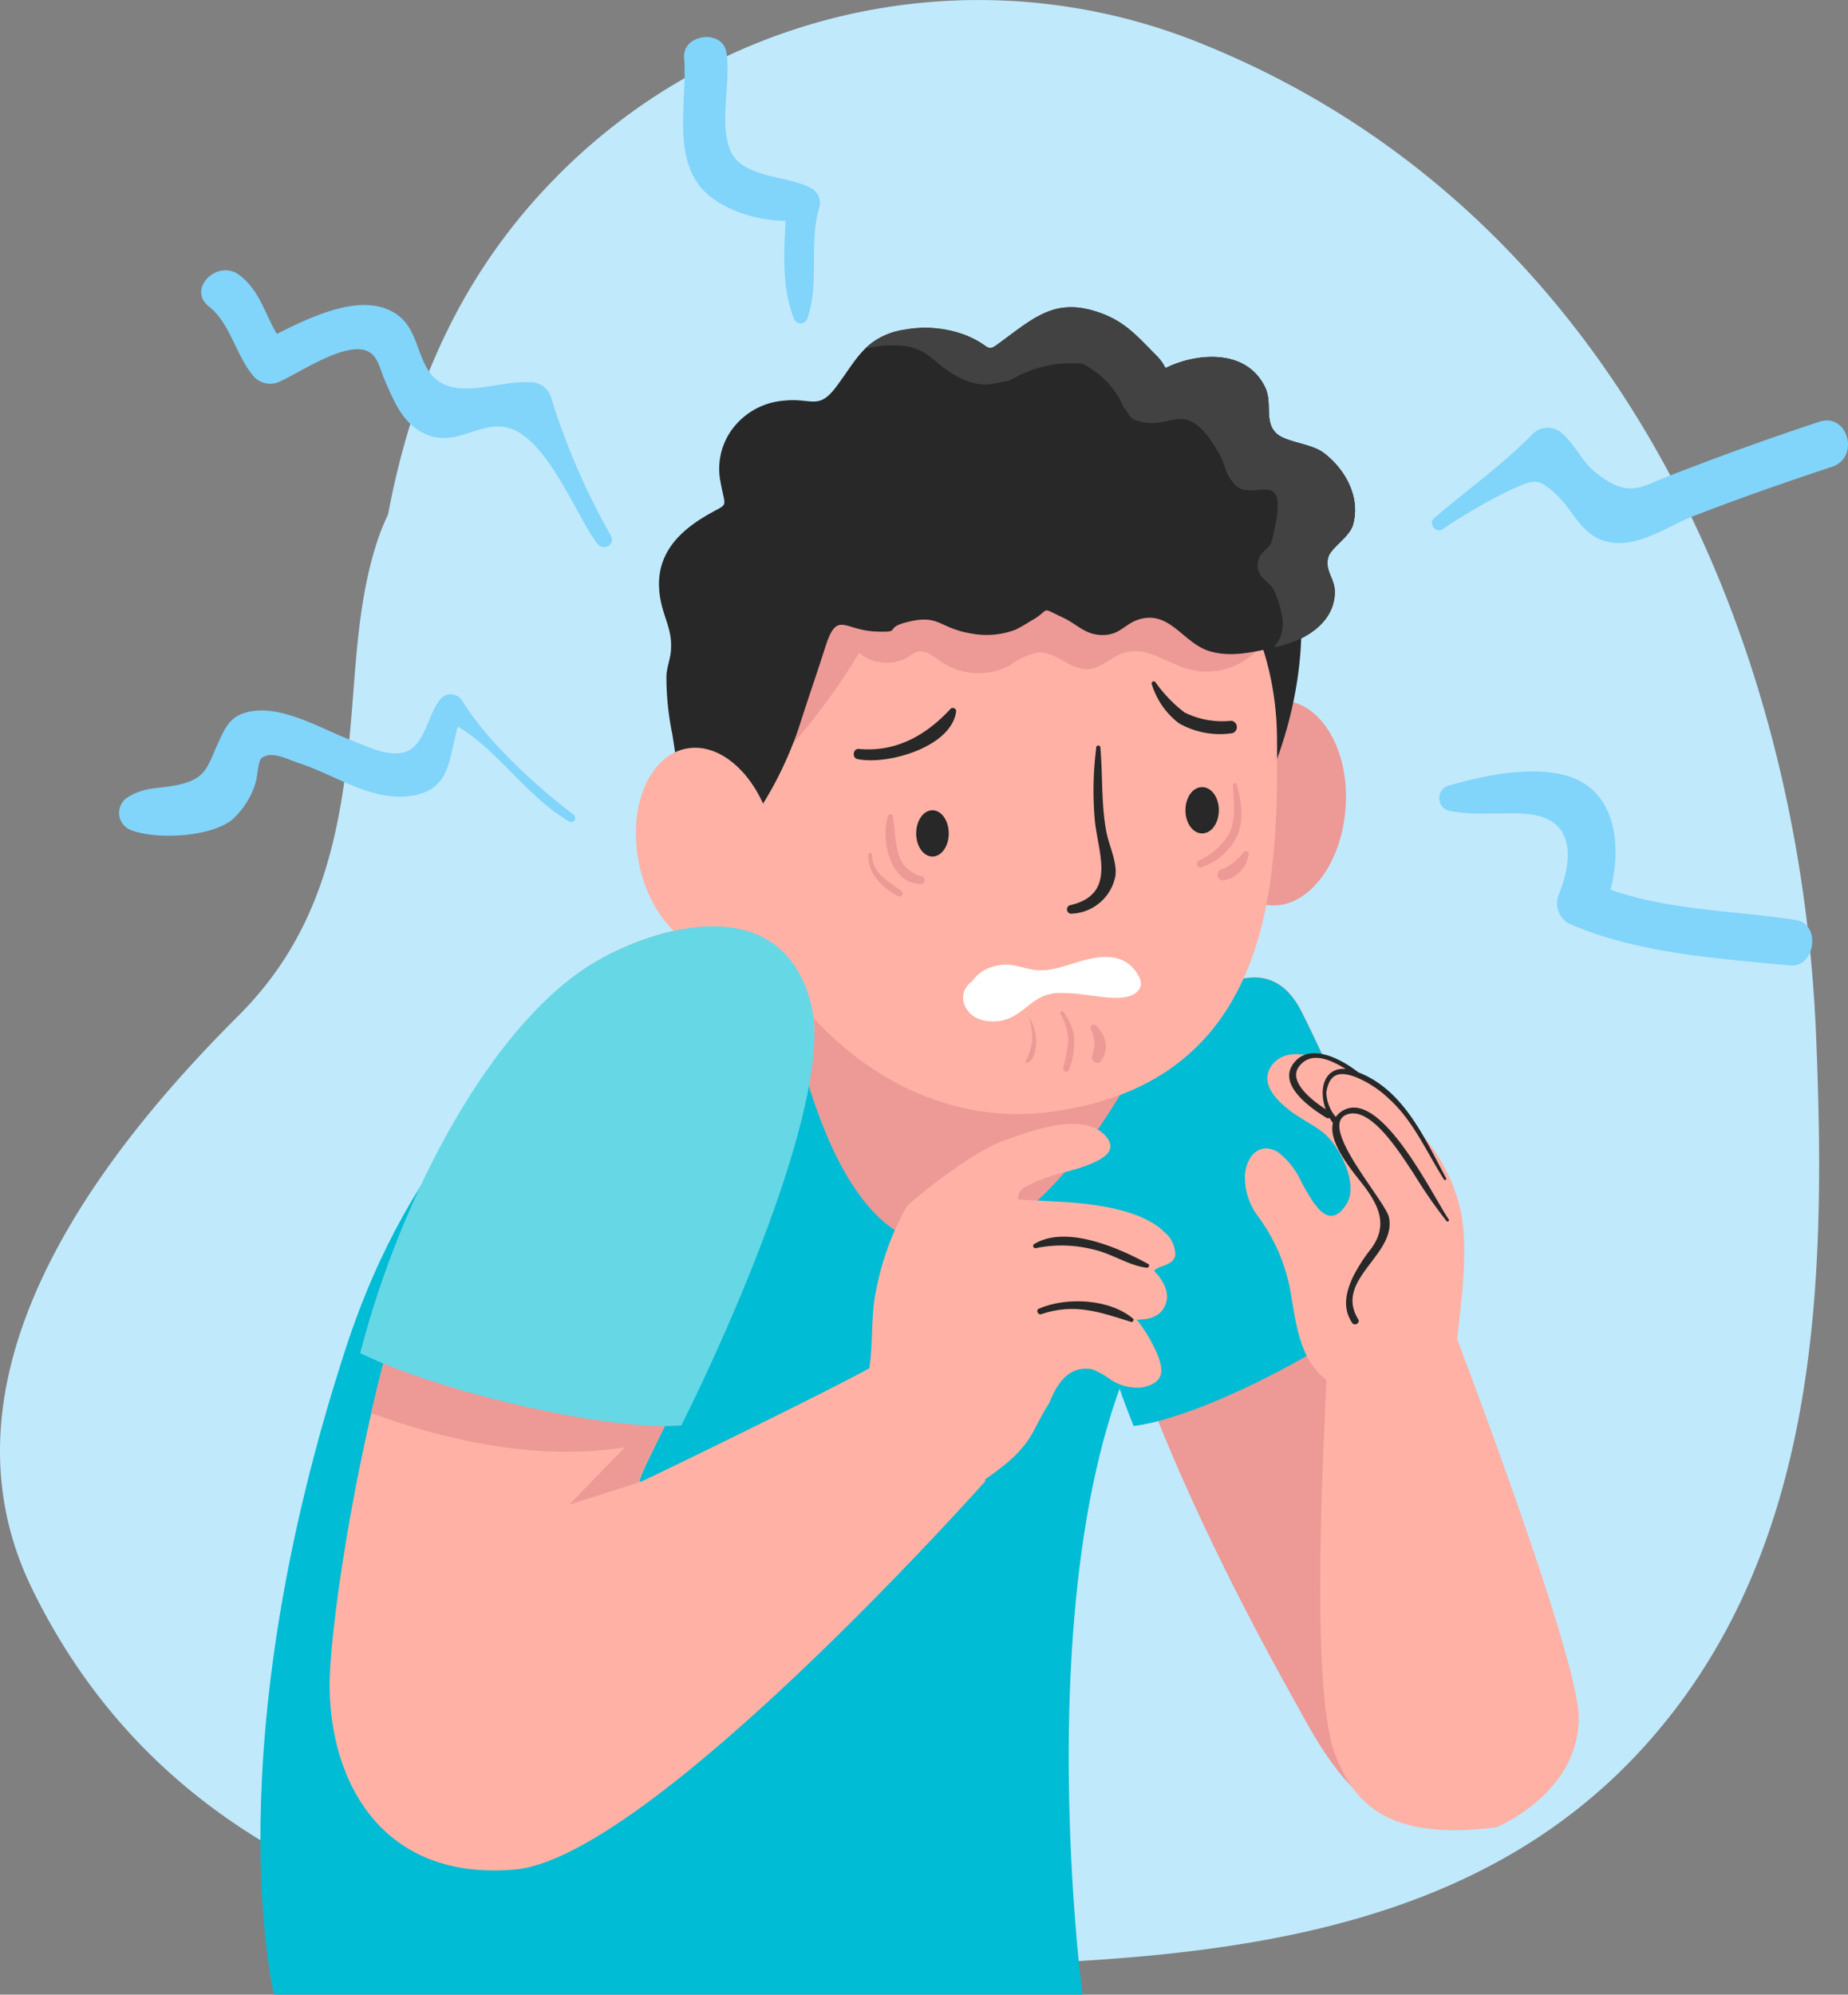 <svg xmlns="http://www.w3.org/2000/svg" width="173.445" height="187.15" viewBox="0 0 173.445 187.15">
  <rect x="0" y="0" width="173.445" height="187.15" fill="#808080" stroke="none"/>
  <g id="Capa_2" data-name="Capa 2" transform="translate(0)">
    <g id="Grupo_75057" data-name="Grupo 75057" transform="translate(0 0)">
      <path id="Trazado_161561" data-name="Trazado 161561" d="M226.893,123.375c-1.568-38.7-19.658-77.566-57.139-92.942a55.6,55.6,0,0,0-61.523,12.726C99.449,52.231,95,62.973,92.863,74.382a20.386,20.386,0,0,0-.91,2.211c-1.843,5.363-2.07,11.244-2.541,16.843-.91,10.774-2.737,20.121-10.578,27.962-13.424,13.385-29.068,33.937-19.391,53.775,18.254,37.4,64.353,37.238,99.866,34.839,19.807-1.333,39.206-5.489,52.638-21.383C227.293,170.508,227.818,146,226.893,123.375Z" transform="translate(-56.439 -26.117)" fill="#c0e9fc"/>
      <g id="Grupo_75056" data-name="Grupo 75056" transform="translate(11.179 3.475)">
        <g id="Grupo_75054" data-name="Grupo 75054" transform="translate(13.263 25.354)">
          <path id="Trazado_161562" data-name="Trazado 161562" d="M192.579,149.065c1.286-.784,10.06-11.064,14.279-2.839s31.765,69.411,21.446,73.512-15.079,4.179-21.446-7.622C203.557,206.095,176.261,158.773,192.579,149.065Z" transform="translate(-109.156 -80.19)" fill="#ed9996"/>
          <path id="Trazado_161563" data-name="Trazado 161563" d="M217.622,171.35c-4.822-11.887-9.535-22.089-11.08-25.092-4.219-8.225-12.993,2.078-14.279,2.839-8.759,5.222-7.386,21.4-1.451,36.07C197.093,184.39,210.165,177.741,217.622,171.35Z" transform="translate(-108.856 -80.198)" fill="#00bcd4"/>
          <path id="Trazado_161564" data-name="Trazado 161564" d="M141.189,137.27c-1.8.612-33.239,1.49-45.581,39.387s-6.72,60.605-6.72,60.605H164.76s-7.292-55.187,12.813-71.12S141.189,137.27,141.189,137.27Z" transform="translate(-87.61 -78.942)" fill="#00bcd4"/>
          <path id="Trazado_161565" data-name="Trazado 161565" d="M149.36,137.27s2.768,27.052,13.918,29.467,21.085-18.921,21.085-18.921Z" transform="translate(-100.941 -78.942)" fill="#ed9996"/>
          <g id="Grupo_75050" data-name="Grupo 75050" transform="translate(33.624)">
            <path id="Trazado_161566" data-name="Trazado 161566" d="M213.957,119.984c-.361,5.3-3.521,9.41-7.057,9.174s-6.14-4.7-5.779-10.037,3.513-9.41,7.057-9.174S214.349,114.691,213.957,119.984Z" transform="translate(-145.731 -73.041)" fill="#ed9996"/>
            <path id="Trazado_161567" data-name="Trazado 161567" d="M209.286,96.572a.314.314,0,0,0-.078-.141.635.635,0,0,0-.149-.737c-1.858-1.835-7.888-.612-9.2,1.568-1.051,1.741.094,5.12.423,6.877.863,4.666,1.968,9.284,2.862,13.942a.667.667,0,0,0,1.215.157C207.992,111.863,210.07,103.927,209.286,96.572Z" transform="translate(-145.373 -69.773)" fill="#282828"/>
            <path id="Trazado_161568" data-name="Trazado 161568" d="M194.539,106.527c.11,13.024,0,32.5-21.438,35.192-14.64,1.843-27.868-10.4-31.412-27.609-3.623-17.6,6.649-33.717,21.642-35.654S194.382,88.955,194.539,106.527Z" transform="translate(-132.751 -66.202)" fill="#ffb1a5"/>
            <path id="Trazado_161569" data-name="Trazado 161569" d="M187.859,141.9c-1.31-1.717-3.411-1.364-5.246-.839-1.568.455-2.933,1.066-4.634.7-1.231-.267-2.1-.635-3.387-.243a3.481,3.481,0,0,0-2.031,1.4,1.843,1.843,0,0,0-.51,2.588c.784,1.31,2.8,1.4,4.054.847,1.733-.784,2.3-2.219,4.517-2.352a19.121,19.121,0,0,1,3,.235c1.145.118,3.348.565,4.344-.267C188.713,143.335,188.407,142.606,187.859,141.9Z" transform="translate(-139.393 -79.667)" fill="#fff"/>
            <path id="Trazado_161570" data-name="Trazado 161570" d="M148.54,110.9a63.4,63.4,0,0,0,8.422-10.978,3.991,3.991,0,0,0,4.666.345,2.948,2.948,0,0,1,.729-.423c.784-.259,1.568.416,2.282.91a6.273,6.273,0,0,0,6.43.376,7.032,7.032,0,0,1,2.658-1.239c1.67-.11,3.035,1.655,4.7,1.568,1.278-.078,2.243-1.2,3.474-1.568,2.015-.58,3.921.988,5.959,1.568a6.532,6.532,0,0,0,6.7-2.062,3.137,3.137,0,0,0,.784-1.725,3.788,3.788,0,0,0-.18-1.372,18.819,18.819,0,0,0-10.57-10.978,24.864,24.864,0,0,0-8.343-1.019,50.467,50.467,0,0,0-12.8,1.145,18.63,18.63,0,0,0-10.648,6.8,25.107,25.107,0,0,0-3.45,8.484" transform="translate(-134.388 -67.507)" fill="#ed9996"/>
            <path id="Trazado_161571" data-name="Trazado 161571" d="M200.433,83.364c.784-2.6-.69-5.277-2.744-6.822-1.16-.87-3.489-.972-4.391-1.788-1.239-1.121-.353-2.846-1.106-4.383-1.482-3.019-4.909-3.215-7.661-2.423-2.611.784-.972,1.035-2.6-.6s-2.784-3.011-4.995-3.85c-4.007-1.513-5.983,0-9.041,2.282-2.18,1.615-.964.886-3.819-.274a10.735,10.735,0,0,0-5.708-.51c-3.693.643-4.43,2.705-6.422,5.356-1.67,2.227-2.29,1.019-4.869,1.294a6.665,6.665,0,0,0-5.136,3.042,6.273,6.273,0,0,0-.839,4.642c.5,2.729.839,1.741-1.725,3.333-3.223,2-4.7,4.564-3.8,8.2.353,1.411.957,2.478.87,4.023,0,.831-.384,1.694-.431,2.556a26.282,26.282,0,0,0,.549,5.489c.345,2.078.69,5.622,2.164,7.716a15.623,15.623,0,0,0,1.741.11c.478,0,2.25,1.513,2.721,1.458a34.627,34.627,0,0,0,5.3-10.037c.9-2.823,1.568-4.7,2.415-7.347,1.129-3.591,1.741-1.631,4.775-1.521,2.517.1.729-.29,2.752-.839,3.223-.87,3.082.51,6.163,1.019a7.677,7.677,0,0,0,4.164-.345,13.831,13.831,0,0,0,1.38-.784c2.078-1.129.784-1.443,3.066-.369,1.388.643,2.117,1.662,3.772,1.647s2.047-1.074,3.442-1.482c2.925-.839,4.132,2.352,6.7,3.035,2.039.565,4.219,0,6.21-.447,2.446-.525,5.379-2.149,5.418-5.113,0-1.341-.949-1.968-.619-3.27C198.348,85.489,200.081,84.47,200.433,83.364Z" transform="translate(-131.533 -62.886)" fill="#282828"/>
            <ellipse id="Elipse_4707" data-name="Elipse 4707" cx="6.438" cy="9.629" rx="6.438" ry="9.629" transform="translate(0 42.68) rotate(-11.34)" fill="#ffb1a5"/>
            <path id="Trazado_161572" data-name="Trazado 161572" d="M198.651,94.732c2.446-.525,5.379-2.148,5.418-5.113,0-1.341-.949-1.968-.619-3.27.22-.863,1.952-1.882,2.305-3,.784-2.6-.69-5.277-2.744-6.822-1.16-.87-3.489-.972-4.391-1.788-1.239-1.121-.353-2.846-1.106-4.383-1.482-3.019-4.909-3.215-7.661-2.423-2.611.784-.972,1.035-2.6-.6s-2.784-3.011-4.995-3.85c-4.007-1.513-5.983,0-9.041,2.282-2.18,1.615-.964.886-3.819-.274a10.735,10.735,0,0,0-5.708-.51,6.54,6.54,0,0,0-3.725,1.8c.322-.078.651-.157.957-.2,5.246-.706,4.964,1.639,8.288,3.074,1.851.784,2.572.431,4.375.086a11.268,11.268,0,0,1,6.783-1.568,8.21,8.21,0,0,1,3.928,4.2c.337.243.439.784.847,1,3.583,1.568,4.7-2.588,8.053,3.215.674,1.168.447,1.717,1.443,2.886,1.709,2,5.489-2.352,3.513,5.332-.2.784-1.176,1.012-1.3,1.984-.2,1.568,1.121,1.678,1.568,2.784,1.019,2.494,1.035,3.874-.071,5.222Z" transform="translate(-136.855 -62.883)" fill="#424242"/>
            <g id="Grupo_75049" data-name="Grupo 75049" transform="translate(22.062 35.105)">
              <path id="Trazado_161573" data-name="Trazado 161573" d="M169.158,125.242c0,1.2-.682,2.172-1.529,2.172s-1.529-.972-1.529-2.172.682-2.172,1.529-2.172S169.158,124.042,169.158,125.242Z" transform="translate(-160.241 -110.981)" fill="#282828"/>
              <path id="Trazado_161574" data-name="Trazado 161574" d="M201.466,122.472c0,1.2-.69,2.172-1.568,2.172s-1.568-.972-1.568-2.172.682-2.172,1.568-2.172S201.466,121.272,201.466,122.472Z" transform="translate(-167.199 -110.383)" fill="#282828"/>
              <path id="Trazado_161575" data-name="Trazado 161575" d="M201.772,111.344a7.984,7.984,0,0,1-4.407-.784,13.075,13.075,0,0,1-2.729-2.846.2.2,0,0,0-.329.22,7.3,7.3,0,0,0,2.541,3.646,7.794,7.794,0,0,0,5.011.933.6.6,0,0,0-.086-1.168Z" transform="translate(-166.328 -107.653)" fill="#282828"/>
              <path id="Trazado_161576" data-name="Trazado 161576" d="M167.725,110.9c-2.3,2.494-5.128,4.1-8.625,3.772-.541-.047-.659.831-.133.949,2.791.6,8.876-1.121,9.276-4.5a.314.314,0,0,0-.518-.22Z" transform="translate(-158.628 -108.338)" fill="#282828"/>
              <path id="Trazado_161577" data-name="Trazado 161577" d="M187.843,123.417c-.486-2.58-.329-5.254-.557-7.841a.2.2,0,1,0-.392,0,31.865,31.865,0,0,0-.118,6.916c.361,3.137,2.007,6.861-2.392,7.841a.416.416,0,0,0,.11.784,4.359,4.359,0,0,0,4.211-3.607C188.839,126.185,188.094,124.719,187.843,123.417Z" transform="translate(-164.137 -109.321)" fill="#282828"/>
              <g id="Grupo_75046" data-name="Grupo 75046" transform="translate(1.375 12.468)">
                <path id="Trazado_161578" data-name="Trazado 161578" d="M165.849,129.392c-2.807-.87-2.313-3.333-2.737-5.677-.047-.235-.376-.2-.439,0-.737,2.235.2,6.336,3.074,6.383a.361.361,0,0,0,.1-.706Z" transform="translate(-160.824 -123.553)" fill="#ed9996"/>
                <path id="Trazado_161579" data-name="Trazado 161579" d="M163.47,131.733c-1.255-.925-2.729-1.647-2.752-3.419a.165.165,0,0,0-.329,0c-.118,1.8,1.31,3.136,2.807,3.921a.286.286,0,0,0,.274-.5Z" transform="translate(-160.381 -124.546)" fill="#ed9996"/>
              </g>
              <g id="Grupo_75047" data-name="Grupo 75047" transform="translate(32.2 9.553)">
                <path id="Trazado_161580" data-name="Trazado 161580" d="M203.447,119.965a.18.18,0,0,0-.353.047c.047,1.568.337,3.238-.423,4.658a6.414,6.414,0,0,1-2.823,2.439c-.314.188-.11.737.259.619a5.685,5.685,0,0,0,3.223-2.666C204.2,123.384,203.894,121.69,203.447,119.965Z" transform="translate(-199.693 -119.837)" fill="#ed9996"/>
                <path id="Trazado_161581" data-name="Trazado 161581" d="M204.617,128.06a5.433,5.433,0,0,1-.98,1.012,4.7,4.7,0,0,1-1.208.651.533.533,0,0,0,.267.988,2.931,2.931,0,0,0,2.4-2.446.267.267,0,0,0-.478-.2Z" transform="translate(-200.229 -121.588)" fill="#ed9996"/>
              </g>
              <g id="Grupo_75048" data-name="Grupo 75048" transform="translate(16.131 30.945)">
                <path id="Trazado_161582" data-name="Trazado 161582" d="M179.569,147.9h-.047a5.913,5.913,0,0,1,.3,2.125,5.661,5.661,0,0,1-.619,1.968c0,.11.086.165.165.133.651-.282.784-1.262.823-1.89A4.352,4.352,0,0,0,179.569,147.9Z" transform="translate(-179.2 -147.286)" fill="#ed9996"/>
                <path id="Trazado_161583" data-name="Trazado 161583" d="M184.644,149.448a5.348,5.348,0,0,0-1-2.266.165.165,0,0,0-.282.165,5.724,5.724,0,0,1,.737,2.462,16.465,16.465,0,0,1-.47,2.627.284.284,0,1,0,.549.149,7.246,7.246,0,0,0,.463-3.137Z" transform="translate(-180.097 -147.117)" fill="#ed9996"/>
                <path id="Trazado_161584" data-name="Trazado 161584" d="M188.376,150.382a2.886,2.886,0,0,0-.9-1.568c-.243-.259-.6.071-.463.361a3.836,3.836,0,0,1,.345,1.247,4.885,4.885,0,0,1-.251,1.255c-.063.423.47.894.823.478A2.305,2.305,0,0,0,188.376,150.382Z" transform="translate(-180.88 -147.463)" fill="#ed9996"/>
              </g>
            </g>
          </g>
          <g id="Grupo_75052" data-name="Grupo 75052" transform="translate(6.508 58.077)">
            <g id="Grupo_75051" data-name="Grupo 75051">
              <path id="Trazado_161585" data-name="Trazado 161585" d="M173.554,177.034a14.7,14.7,0,0,0-1.733-2.964.659.659,0,0,0-.22-.188c.329-.039.823-.055.957-.086a2.753,2.753,0,0,0,1.231-.533,2.156,2.156,0,0,0,.7-1.568,2.854,2.854,0,0,0-.541-1.568c-.4-.7-.784-.784-.588-.941.572-.455,1.709-.423,1.905-1.364a2.709,2.709,0,0,0-1-2.156c-2.274-2.282-7.143-2.729-10.194-2.893l-3.568-.188a1.247,1.247,0,0,1,.784-1.223,10.981,10.981,0,0,1,1.568-.7c1.443-.572,3-.784,4.43-1.4,1.184-.486,2.588-1.255,1.513-2.556-2.07-2.5-7.183-.494-9.574.337-3.137,1.082-8.868,5.755-9.206,6.273a26.025,26.025,0,0,0-2.87,7.982c-.439,2.031-.251,5.026-.6,7.12-3.325,1.882-20.034,10.029-21.454,10.656-1.568.7,18.709-33.514,16.067-44.64s-14.773-7.52-20.6-3.968c-17.251,10.492-24.614,58.66-24.661,67.537s4.658,18.568,17.4,17.447,44.162-36.462,44.162-36.462l-.094-.094c1.9-1.388,3.536-2.5,4.7-4.767.086-.165.894-1.725,1.286-2.305.306-.439,1.184-3.842,4.117-3.3a7.058,7.058,0,0,1,1.568.855,4.531,4.531,0,0,0,3.136.839C174.181,179.787,174.252,178.712,173.554,177.034Z" transform="translate(-95.91 -136.949)" fill="#ffb1a5"/>
              <path id="Trazado_161586" data-name="Trazado 161586" d="M124.59,203.065l6.657-2.125c-.533.235,1.451-3.552,4.2-9.08Z" transform="translate(-102.101 -148.803)" fill="#ed9996"/>
              <path id="Trazado_161587" data-name="Trazado 161587" d="M135.058,177.669,106.139,172a161.262,161.262,0,0,0-5.269,18.184c13.048,4.8,21.956,3.921,26.9,2.548C129.514,189.165,132.337,183.629,135.058,177.669Z" transform="translate(-96.98 -144.516)" fill="#ed9996"/>
              <path id="Trazado_161588" data-name="Trazado 161588" d="M190.883,176.647c-2.7-1.474-7.677-3.7-10.7-1.851a.212.212,0,0,0,.165.376,11.95,11.95,0,0,1,5.371.118c1.749.376,3.278,1.482,5.011,1.717C190.938,177.039,191.1,176.765,190.883,176.647Z" transform="translate(-114.085 -144.968)" fill="#282828"/>
              <path id="Trazado_161589" data-name="Trazado 161589" d="M189.585,183.452c-2.211-1.874-6.273-2.054-8.845-.933-.3.125-.086.612.212.518,3.137-1.059,5.442-.22,8.453.721C189.538,183.812,189.727,183.569,189.585,183.452Z" transform="translate(-114.191 -146.636)" fill="#282828"/>
            </g>
            <path id="Trazado_161590" data-name="Trazado 161590" d="M141.909,144.448c-2.65-11.127-14.773-7.52-20.6-3.968-9.174,5.591-17.784,21.171-21.76,36.525,7.841,3.811,23.579,7.347,30.142,6.783C134.679,173.845,143.869,152.713,141.909,144.448Z" transform="translate(-96.695 -136.951)" fill="#66d7e5"/>
          </g>
          <g id="Grupo_75053" data-name="Grupo 75053" transform="translate(92.403 69.984)">
            <path id="Trazado_161591" data-name="Trazado 161591" d="M225.375,179c.392-3.8,1.012-7.841.423-11.558a16.051,16.051,0,0,0-4.234-8.178v-.078a19.558,19.558,0,0,0-2.478-2.752,7,7,0,0,0-2.737-2.094c-1.5-.706-2.611-1.851-4.148-1.741-1.764-.588-3.411-.5-4.281.784-1.121,1.655.572,3.27,1.8,4.2.972.737,2.1,1.262,3.058,2.015,1.482,1.153,3.411,4.822,2.2,6.728-1.749,2.784-3.285-.439-4.187-1.992a7.508,7.508,0,0,0-2.2-2.87c-1.725-1.059-3,.337-3.137,2.094a6.022,6.022,0,0,0,1.2,3.874,16.945,16.945,0,0,1,3.011,6.759c.572,3.042.784,6.626,3.434,8.625-.118,3.834-1.654,28.55.784,35.043,1.843,4.877,5.191,8.21,15.173,6.932,0,0,7.724-3.137,7.724-10.3C236.784,209.145,226.653,182.414,225.375,179Z" transform="translate(-205.453 -152.158)" fill="#ffb1a5"/>
            <path id="Trazado_161592" data-name="Trazado 161592" d="M225.708,167.712c-1.443-2.086-6.32-12.272-9.919-10.194a2.078,2.078,0,0,0-.667.6,3.725,3.725,0,0,1-.894-2.282c.321-2.094,1.568-1.874,2.705-1.482A10.091,10.091,0,0,1,220.2,156.5c2.219,2.031,3.489,4.995,5.081,7.5a.118.118,0,0,0,.2-.118c-2.007-3.732-3.976-8.3-8.249-9.951-1.764-1.372-4.666-2.815-6.116-.784s1.733,4.2,3.136,5.058a.267.267,0,0,0,.282,0,4.708,4.708,0,0,0,.322.486h0c-.5,1.905,2.054,4.767,2.917,5.912,1.388,1.858,2.266,3.693.667,5.873a15.5,15.5,0,0,0-1.709,2.658c-.674,1.435-1,2.925-.078,4.3.235.353.784,0,.572-.329-2.3-3.732,3.576-6.022,2.893-9.535-.29-1.568-7.057-8.931-3.764-9.739,2.282-.549,5.026,4.077,6.03,5.528a46.514,46.514,0,0,0,3.137,4.54C225.591,168,225.842,167.845,225.708,167.712Zm-13.981-14.4c1.129-1.364,2.831-.588,4.328.3-2.039-.157-2.564,1.921-1.882,3.787C212.849,156.546,210.536,154.719,211.728,153.315Z" transform="translate(-206.594 -152.134)" fill="#282828"/>
          </g>
        </g>
        <g id="Grupo_75055" data-name="Grupo 75055">
          <path id="Trazado_161593" data-name="Trazado 161593" d="M113.332,120.476c-3.521-2.674-8.1-6.861-10.429-10.664a1.27,1.27,0,0,0-2.172,0c-1,1.341-1.372,3.866-2.8,4.626-1.568.855-3.779-.29-5.4-.91-2.674-1.012-6.171-3.137-9.159-2.776-2.2.274-2.682,1.443-3.5,3.27-.917,2.078-1.1,3.082-3.536,3.646-1.874.431-3.136.149-4.815,1.176a1.733,1.733,0,0,0,.408,3.137c2.352.847,7.23.627,9.347-.988a7.684,7.684,0,0,0,2.243-3.544c.141-.416.22-2.015.549-2.266.964-.737,2.509.157,3.434.447,3.4,1.074,6.877,3.662,10.641,3.089s3.482-3.638,4.344-6.5c3.827,2.282,6.524,6.642,10.46,8.916A.382.382,0,0,0,113.332,120.476Z" transform="translate(-70.696 -47.528)" fill="#81d4fa"/>
          <path id="Trazado_161594" data-name="Trazado 161594" d="M118.973,83.356a64.825,64.825,0,0,1-5.622-12.985,1.976,1.976,0,0,0-1.827-1.4c-3.27-.259-7.653,2.078-9.7-1.145-1.082-1.7-1.137-3.921-2.9-5.2-3.137-2.211-7.9.1-11.3,1.8-1.145-1.89-1.568-4.007-3.482-5.489-2.054-1.623-4.995,1.27-2.909,2.909s2.533,4.7,4.3,6.665a2.109,2.109,0,0,0,2.5.321c1.89-.878,5.944-3.615,8-2.823,1.074.416,1.247,1.678,1.655,2.619.91,2.086,1.741,4.289,3.976,5.238,2.611,1.113,4.7-.972,7.12-.729,3.991.4,6.767,8.131,8.923,10.978C118.26,84.83,119.444,84.2,118.973,83.356Z" transform="translate(-72.816 -36.574)" fill="#81d4fa"/>
          <path id="Trazado_161595" data-name="Trazado 161595" d="M150.277,44.758c-2.164-1.239-6.516-.933-7.63-3.536s.071-6.453-.384-9.229c-.361-2.235-4.156-1.733-3.968.533.314,3.779-1.074,8.947,1.568,12.13,1.662,1.976,5.1,3.137,7.959,3.137-.165,3.058-.337,6.391.784,9.159a.659.659,0,0,0,1.255,0c1.184-3.3.1-7.057,1.137-10.468a1.568,1.568,0,0,0-.721-1.725Z" transform="translate(-85.269 -30.549)" fill="#81d4fa"/>
          <path id="Trazado_161596" data-name="Trazado 161596" d="M264.174,76.555q-7.112,2.352-14.114,5.089c-2.705,1.051-3.811,2.164-6.987-.431-1.121-.917-1.843-2.548-3.011-3.552a1.976,1.976,0,0,0-2.737,0c-2.791,2.886-6.273,5.332-9.292,7.943-.572.486.165,1.427.784,1.035a53.87,53.87,0,0,1,6.132-3.576c2.423-1.059,2.7-1.38,4.493.259s2.392,4,5.05,4.524,5.489-1.474,7.653-2.352c4.344-1.694,8.759-3.231,13.189-4.7C268.055,79.943,266.887,75.646,264.174,76.555Z" transform="translate(-104.616 -40.454)" fill="#81d4fa"/>
          <path id="Trazado_161597" data-name="Trazado 161597" d="M262.152,132.355c-5.755-.878-11.832-.886-17.368-2.831.863-3.333.714-7.551-2.07-9.684-3.278-2.517-9.543-1.113-13.126-.086a1.225,1.225,0,0,0,0,2.352c2.352.5,4.822.125,7.245.3,4.6.329,4.524,4.148,3.019,7.771a2.2,2.2,0,0,0,1.027,2.525c6.485,2.807,13.73,3.238,20.693,3.921C264,136.911,264.6,132.724,262.152,132.355Z" transform="translate(-104.806 -49.519)" fill="#81d4fa"/>
        </g>
      </g>
    </g>
  </g>
</svg>
